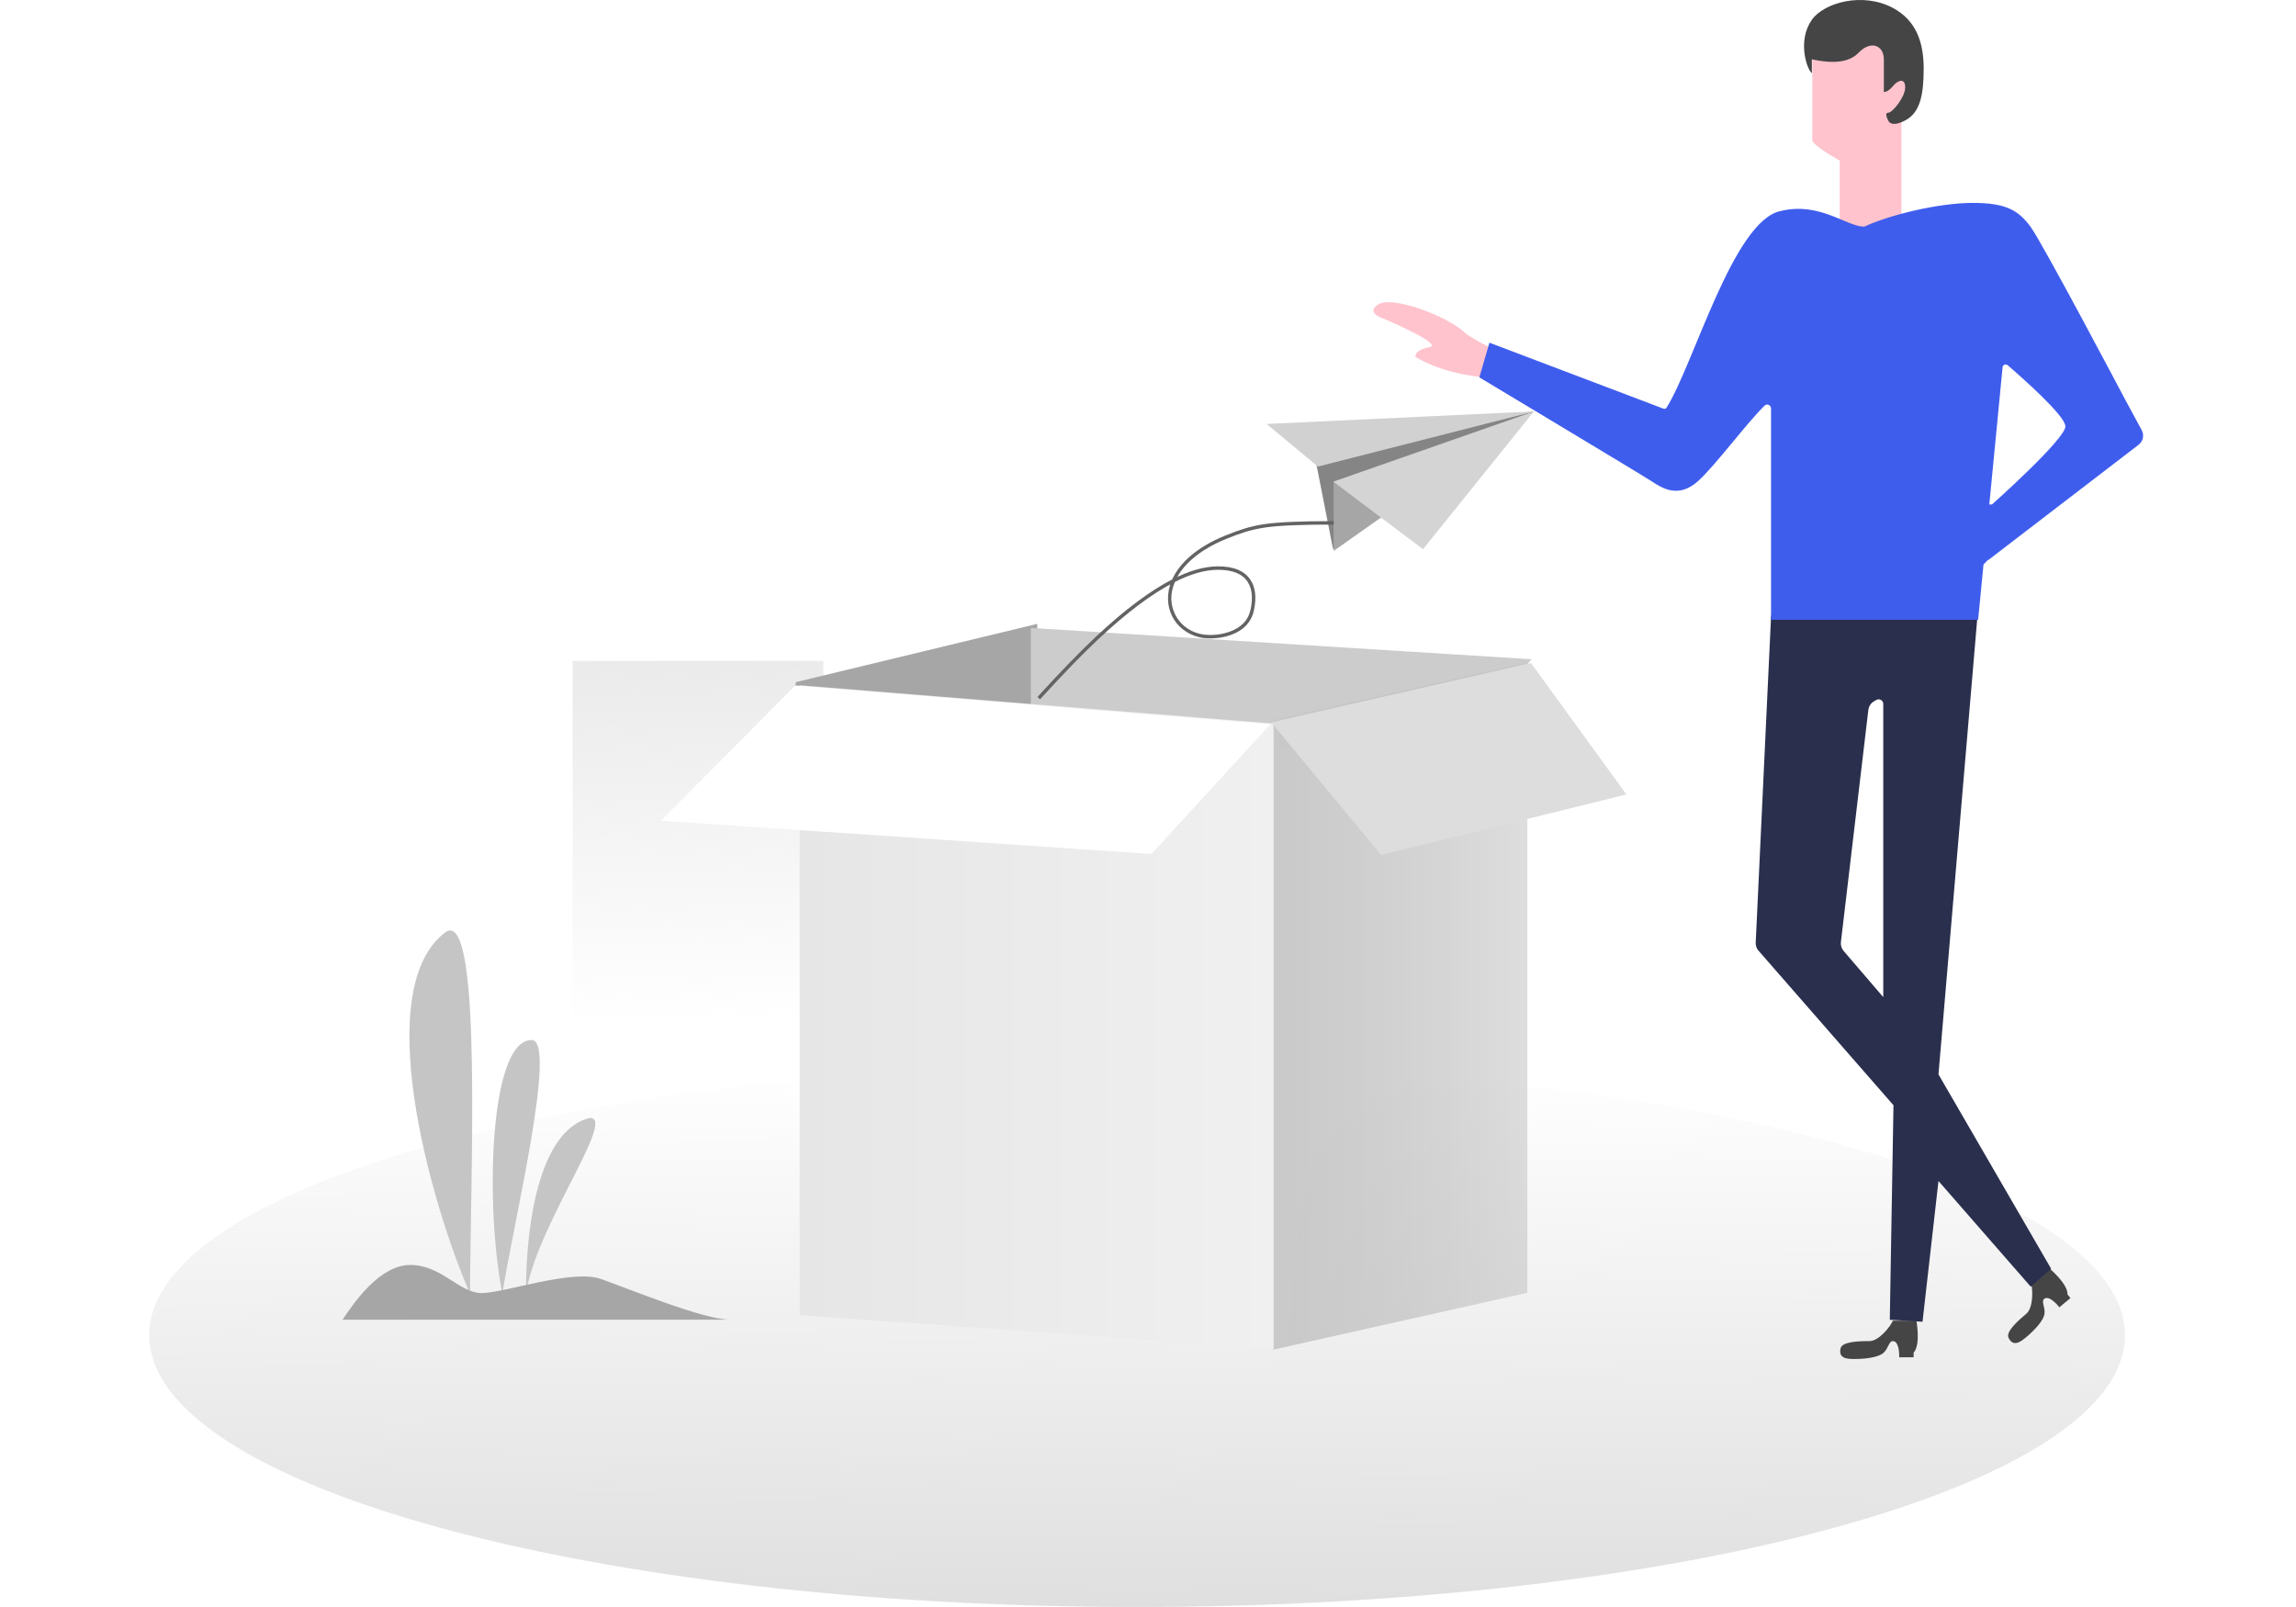<svg xmlns="http://www.w3.org/2000/svg" xmlns:xlink="http://www.w3.org/1999/xlink" width="200" height="140.001" viewBox="0 0 200 140.001" fill="none"><g opacity="1"  transform="translate(0 0.001)  rotate(0)"><g opacity="1"  transform="translate(13 0)  rotate(0)"><path id="圆形 3" fill-rule="evenodd" fill="url(#linear_0)" opacity="1" d="M86.05 92.635C38.53 92.635 0 103.235 0 116.315C0 129.395 38.53 139.995 86.05 139.995C133.58 139.995 172.1 129.395 172.1 116.315C172.1 103.235 133.58 92.635 86.05 92.635Z"></path><path id="矩形 1" fill-rule="evenodd" fill="url(#linear_1)" opacity="1" d="M36.88 89.233L58.72 89.233L58.72 57.573L36.88 57.573L36.88 89.233Z"></path><g opacity="1"  transform="translate(105.777 0)  rotate(0)"><path id="路径 2" fill-rule="evenodd" style="fill:#FFC3CD" opacity="1" d="M12.506 30.633C11.465 30.637 10.262 29.902 8.993 29.14C7.435 27.539 2.532 25.759 1.317 26.499C0.102 27.239 1.675 27.729 1.675 27.729C1.675 27.729 6.804 29.89 5.823 30.222C4.521 30.466 4.523 30.91 4.517 31.094C7.397 32.824 11.163 32.964 12.28 32.97L12.506 30.633Z"></path><path id="路径 1" fill-rule="evenodd" style="fill:#FFC3CD" opacity="1" d="M45.87 3.021L46.85 4.691L47.98 7.951L46.85 10.621L46.85 19.481L45.001 20.791L41.48 19.481L41.48 13.991C41.48 13.991 39.27 12.771 39.09 12.251L39.09 4.691L45.87 3.021Z"></path><path id="路径 4" fill-rule="evenodd" style="fill:#454545" opacity="1" d="M39.051 6.38C38.571 5.97 37.791 3.5 39.051 1.72C40.141 0.2 43.511 -0.71 46.131 0.7C48.121 1.78 48.791 3.66 48.791 5.97C48.791 8.29 48.471 9.82 47.181 10.49C45.891 11.17 45.701 10.49 45.701 10.49C45.701 10.49 45.321 9.82 45.701 9.82C46.071 9.82 47.181 8.45 47.181 7.61C47.181 6.77 46.561 6.97 46.131 7.48C45.701 7.99 45.431 8.01 45.321 8.02C45.321 7.61 45.321 6.35 45.321 5.17C45.321 3.98 44.221 3.45 43.111 4.6C42.011 5.76 39.941 5.35 39.051 5.17L39.051 6.38Z"></path><path id="路径 3" fill-rule="evenodd" style="fill:#454545" opacity="1" d="M48.166 115.053C48.426 116.833 48.186 117.533 47.916 117.843L47.916 118.243L46.656 118.243C46.676 117.823 46.606 116.833 46.106 116.833C45.756 116.833 45.726 117.453 45.306 117.843C44.886 118.243 43.746 118.393 42.796 118.393C42.206 118.393 41.326 118.393 41.556 117.453C41.696 116.853 43.296 116.833 44.086 116.833C44.876 116.833 45.886 115.583 46.106 115.053L48.166 115.053Z"></path><path id="路径 3" fill-rule="evenodd" style="fill:#454545" opacity="1" d="M59.727 110.473C61.066 111.674 61.33 112.365 61.321 112.776L61.577 113.084L60.608 113.89C60.355 113.555 59.668 112.839 59.283 113.159C59.014 113.383 59.388 113.878 59.315 114.447C59.248 115.023 58.469 115.868 57.739 116.476C57.285 116.854 56.609 117.417 56.184 116.547C55.908 115.997 57.124 114.957 57.731 114.452C58.338 113.946 58.314 112.339 58.144 111.791L59.727 110.473Z"></path><path id="路径 20" fill-rule="evenodd" style="fill:#2A2F4D" opacity="1" d="M35.5 53.627L34.16 82.117C34.15 82.377 34.23 82.627 34.4 82.817L46.16 96.287L45.84 114.977L48.69 115.147L50.08 102.887L58.12 112.097L59.89 110.527L50.08 93.597L53.48 53.627L35.5 53.627ZM41.82 82.847L45.27 86.867L45.27 61.327C45.27 61.007 44.92 60.817 44.65 60.987L44.43 61.117C44.17 61.277 44.01 61.547 43.97 61.847L41.58 82.077C41.55 82.357 41.64 82.637 41.82 82.847Z"></path><path id="路径 5" fill-rule="evenodd" style="fill:#3F5DED" opacity="1" d="M26.385 35.525C28.755 31.794 32.215 19.155 36.365 18.375C39.755 17.565 42.075 19.745 43.615 19.745C45.805 18.725 50.075 17.675 53.065 17.675C56.055 17.675 57.065 18.375 58.095 19.745C59.115 21.115 66.355 34.834 66.355 34.834L67.785 37.474C68.015 37.904 67.905 38.444 67.515 38.745L54.425 48.785C54.425 48.785 54.745 43.944 54.745 43.944C54.745 43.944 61.135 38.255 61.135 37.145C61.135 36.224 57.345 32.885 56.105 31.814C55.935 31.674 55.685 31.785 55.665 31.994L53.535 53.995L35.495 53.995L35.495 35.584C35.495 35.294 35.155 35.135 34.935 35.334C33.305 36.934 30.695 40.495 29.145 41.904C27.395 43.495 25.925 42.474 25.055 41.904C24.185 41.334 10.085 32.874 10.085 32.874L10.965 29.855L26.135 35.605C26.225 35.635 26.325 35.605 26.385 35.525Z"></path><path id="路径 21" fill-rule="evenodd" style="fill:#3F5DED" opacity="1" d="M54.05 43.943L53.55 49.623L54.64 48.533L54.9 43.943L54.05 43.943Z"></path></g><path id="路径 7" fill-rule="evenodd" style="fill:#A6A6A6" opacity="1" d="M56.349 59.42L55.509 62.66L77.349 67.3L77.349 54.35L56.349 59.42Z"></path><path id="路径 8" fill-rule="evenodd" style="fill:#CCCCCC" opacity="1" d="M76.794 54.702L76.794 66.793L114.844 63.712L120.414 57.432L76.794 54.702Z"></path><g opacity="1"  transform="translate(56.658 57.744)  rotate(0)"><g filter="url(#filter_15)"></g><path id="路径 9" fill-rule="evenodd" fill="url(#linear_2)" opacity="1" d="M41.236 59.84L63.386 54.88L63.386 -0L41.236 4.97L41.236 59.84Z"></path><path id="路径 10" fill-rule="evenodd" fill="url(#linear_3)" opacity="1" d="M41.28 59.763L41.28 5.293L0 1.953L0 56.833L41.28 59.763Z"></path></g><path id="路径 11" fill-rule="evenodd" style="fill:#FFFFFF" opacity="1" d="M87.299 74.396L97.659 63.096L56.279 59.716L44.579 71.496L87.299 74.396Z"></path><path id="路径 12" fill-rule="evenodd" style="fill:#DDDDDD" opacity="1" d="M97.736 62.933L107.316 74.483L128.676 69.213L120.356 57.753L97.736 62.933Z"></path><path id="路径 13" fill-rule="evenodd" style="fill:#858585" opacity="1" d="M103.115 47.815L120.625 35.835L101.565 39.925L103.115 47.815Z"></path><path id="路径 14" fill-rule="evenodd" style="fill:#D1D1D1" opacity="1" d="M101.801 40.645L120.681 35.835L97.331 36.935L101.801 40.645Z"></path><path id="路径 15" fill-rule="evenodd" style="fill:#A6A6A6" opacity="1" d="M109.46 43.556L103.17 41.956L103.17 47.996L109.46 43.556Z"></path><path id="路径 16" fill-rule="evenodd" style="fill:#D4D4D4" opacity="1" d="M103.146 41.958L110.956 47.848L120.607 35.848L103.146 41.958Z"></path><path  id="路径 17" style="fill:#636363; opacity:1;" d="M91.539 55.223M91.539 55.223Q92.033 55.34 92.678 55.31Q93.406 55.276 94.042 55.058Q95.641 54.51 95.938 53.088Q96.26 51.565 95.673 50.678Q94.986 49.639 93.104 49.639Q91.413 49.639 89.293 50.722L89.224 50.589L89.362 50.648L89.224 50.589L89.362 50.648Q88.696 52.186 89.37 53.542Q89.681 54.167 90.235 54.602Q90.804 55.049 91.539 55.223L91.539 55.223ZM91.47 55.515Q90.671 55.326 90.05 54.838Q89.442 54.361 89.101 53.676Q88.755 52.98 88.743 52.185Q88.73 51.353 89.087 50.529L89.108 50.48L89.087 50.529L89.108 50.48L89.156 50.455Q91.34 49.339 93.104 49.339Q95.147 49.339 95.923 50.512Q96.579 51.505 96.231 53.15Q95.899 54.738 94.139 55.342Q93.463 55.574 92.692 55.61Q92.005 55.642 91.47 55.515L91.47 55.515ZM77.374 60.718M77.374 60.718L77.379 60.712L77.385 60.705Q80.392 57.408 82.467 55.465Q86.211 51.957 89.156 50.455L89.293 50.722Q86.385 52.205 82.672 55.684Q80.606 57.619 77.607 60.907L77.601 60.914L77.595 60.92L77.374 60.718ZM89.087 50.529M89.087 50.529Q89.57 49.415 90.667 48.462Q91.87 47.417 93.698 46.67Q94.744 46.247 95.438 46.038Q96.292 45.781 97.232 45.648Q98.987 45.399 103.174 45.399L103.174 45.699Q99.008 45.699 97.274 45.945Q96.356 46.075 95.524 46.325Q94.843 46.53 93.811 46.948Q92.029 47.676 90.864 48.688Q89.818 49.597 89.362 50.648L89.087 50.529Z"></path><path id="路径 18" fill-rule="evenodd" style="fill:#C5C5C5" opacity="1" d="M25.896 81.145C19.196 85.945 24.436 104.625 27.946 112.715C27.946 103.005 29.056 79.455 25.896 81.145Z"></path><path id="路径 18" fill-rule="evenodd" style="fill:#C5C5C5" opacity="1" d="M33.31 90.604C29.58 90.604 29.26 105.164 30.76 112.714C31.66 106.814 35.61 90.604 33.31 90.604Z"></path><path id="路径 18" fill-rule="evenodd" style="fill:#C5C5C5" opacity="1" d="M38.392 97.388C34.343 98.328 32.812 105.488 32.812 112.708C33.712 106.808 40.703 97.388 38.392 97.388Z"></path><path id="路径 19" fill-rule="evenodd" style="fill:#A6A6A6" opacity="1" d="M50.608 114.97C48.288 114.97 41.888 112.32 39.338 111.42C36.828 110.54 30.898 112.65 28.958 112.65C27.008 112.65 25.448 110.2 22.748 110.2C20.048 110.2 17.798 113.54 16.838 114.97L50.608 114.97Z"></path></g></g><defs><linearGradient id="linear_0" x1="39.288%" y1="0%" x2="40.288%" y2="100%" gradientUnits="objectBoundingBox"><stop offset="0" stop-color="#CCCCCC" stop-opacity="0" /><stop offset="1" stop-color="#CCCCCC" stop-opacity="0.62" /></linearGradient><linearGradient id="linear_1" x1="29.741%" y1="0%" x2="30.741%" y2="100%" gradientUnits="objectBoundingBox"><stop offset="0" stop-color="#CCCCCC" stop-opacity="0.4" /><stop offset="1" stop-color="#CCCCCC" stop-opacity="0" /></linearGradient><filter id="filter_15" x="0" y="0" width="67.381" height="64.844" filterUnits="userSpaceOnUse" color-interpolation-filters="sRGB"><feFlood flood-opacity="0" result="feFloodId"/>
        <feColorMatrix in="SourceAlpha" type="matrix" values="0 0 0 0 0 0 0 0 0 0 0 0 0 0 0 0 0 0 127 0" result="hardAlpha"/>
        
        <feOffset dx="0" dy="1"/>
        <feGaussianBlur stdDeviation="1"/>
         <feComposite in2="hardAlpha" operator="out"/>
        <feColorMatrix type="matrix" values="0 0 0 0 0 0 0 0 0 0 0 0 0 0 0 0 0 0 0.53 0"/>
        <feBlend mode="normal" in2="BackgroundImageFix" result="dropShadow_1"/>
        <feBlend mode="normal" in="SourceGraphic" in2="dropShadow_2" result="shape"/></filter><linearGradient id="linear_2" x1="0.011%" y1="50%" x2="99.989%" y2="50%" gradientUnits="objectBoundingBox"><stop offset="0" stop-color="#C9C9C9" stop-opacity="1" /><stop offset="1" stop-color="#BDBDBD" stop-opacity="0.51" /></linearGradient><linearGradient id="linear_3" x1="-0%" y1="50%" x2="100%" y2="50%" gradientUnits="objectBoundingBox"><stop offset="0" stop-color="#E6E6E6" stop-opacity="1" /><stop offset="1" stop-color="#F0F0F0" stop-opacity="1" /></linearGradient></defs></svg>
